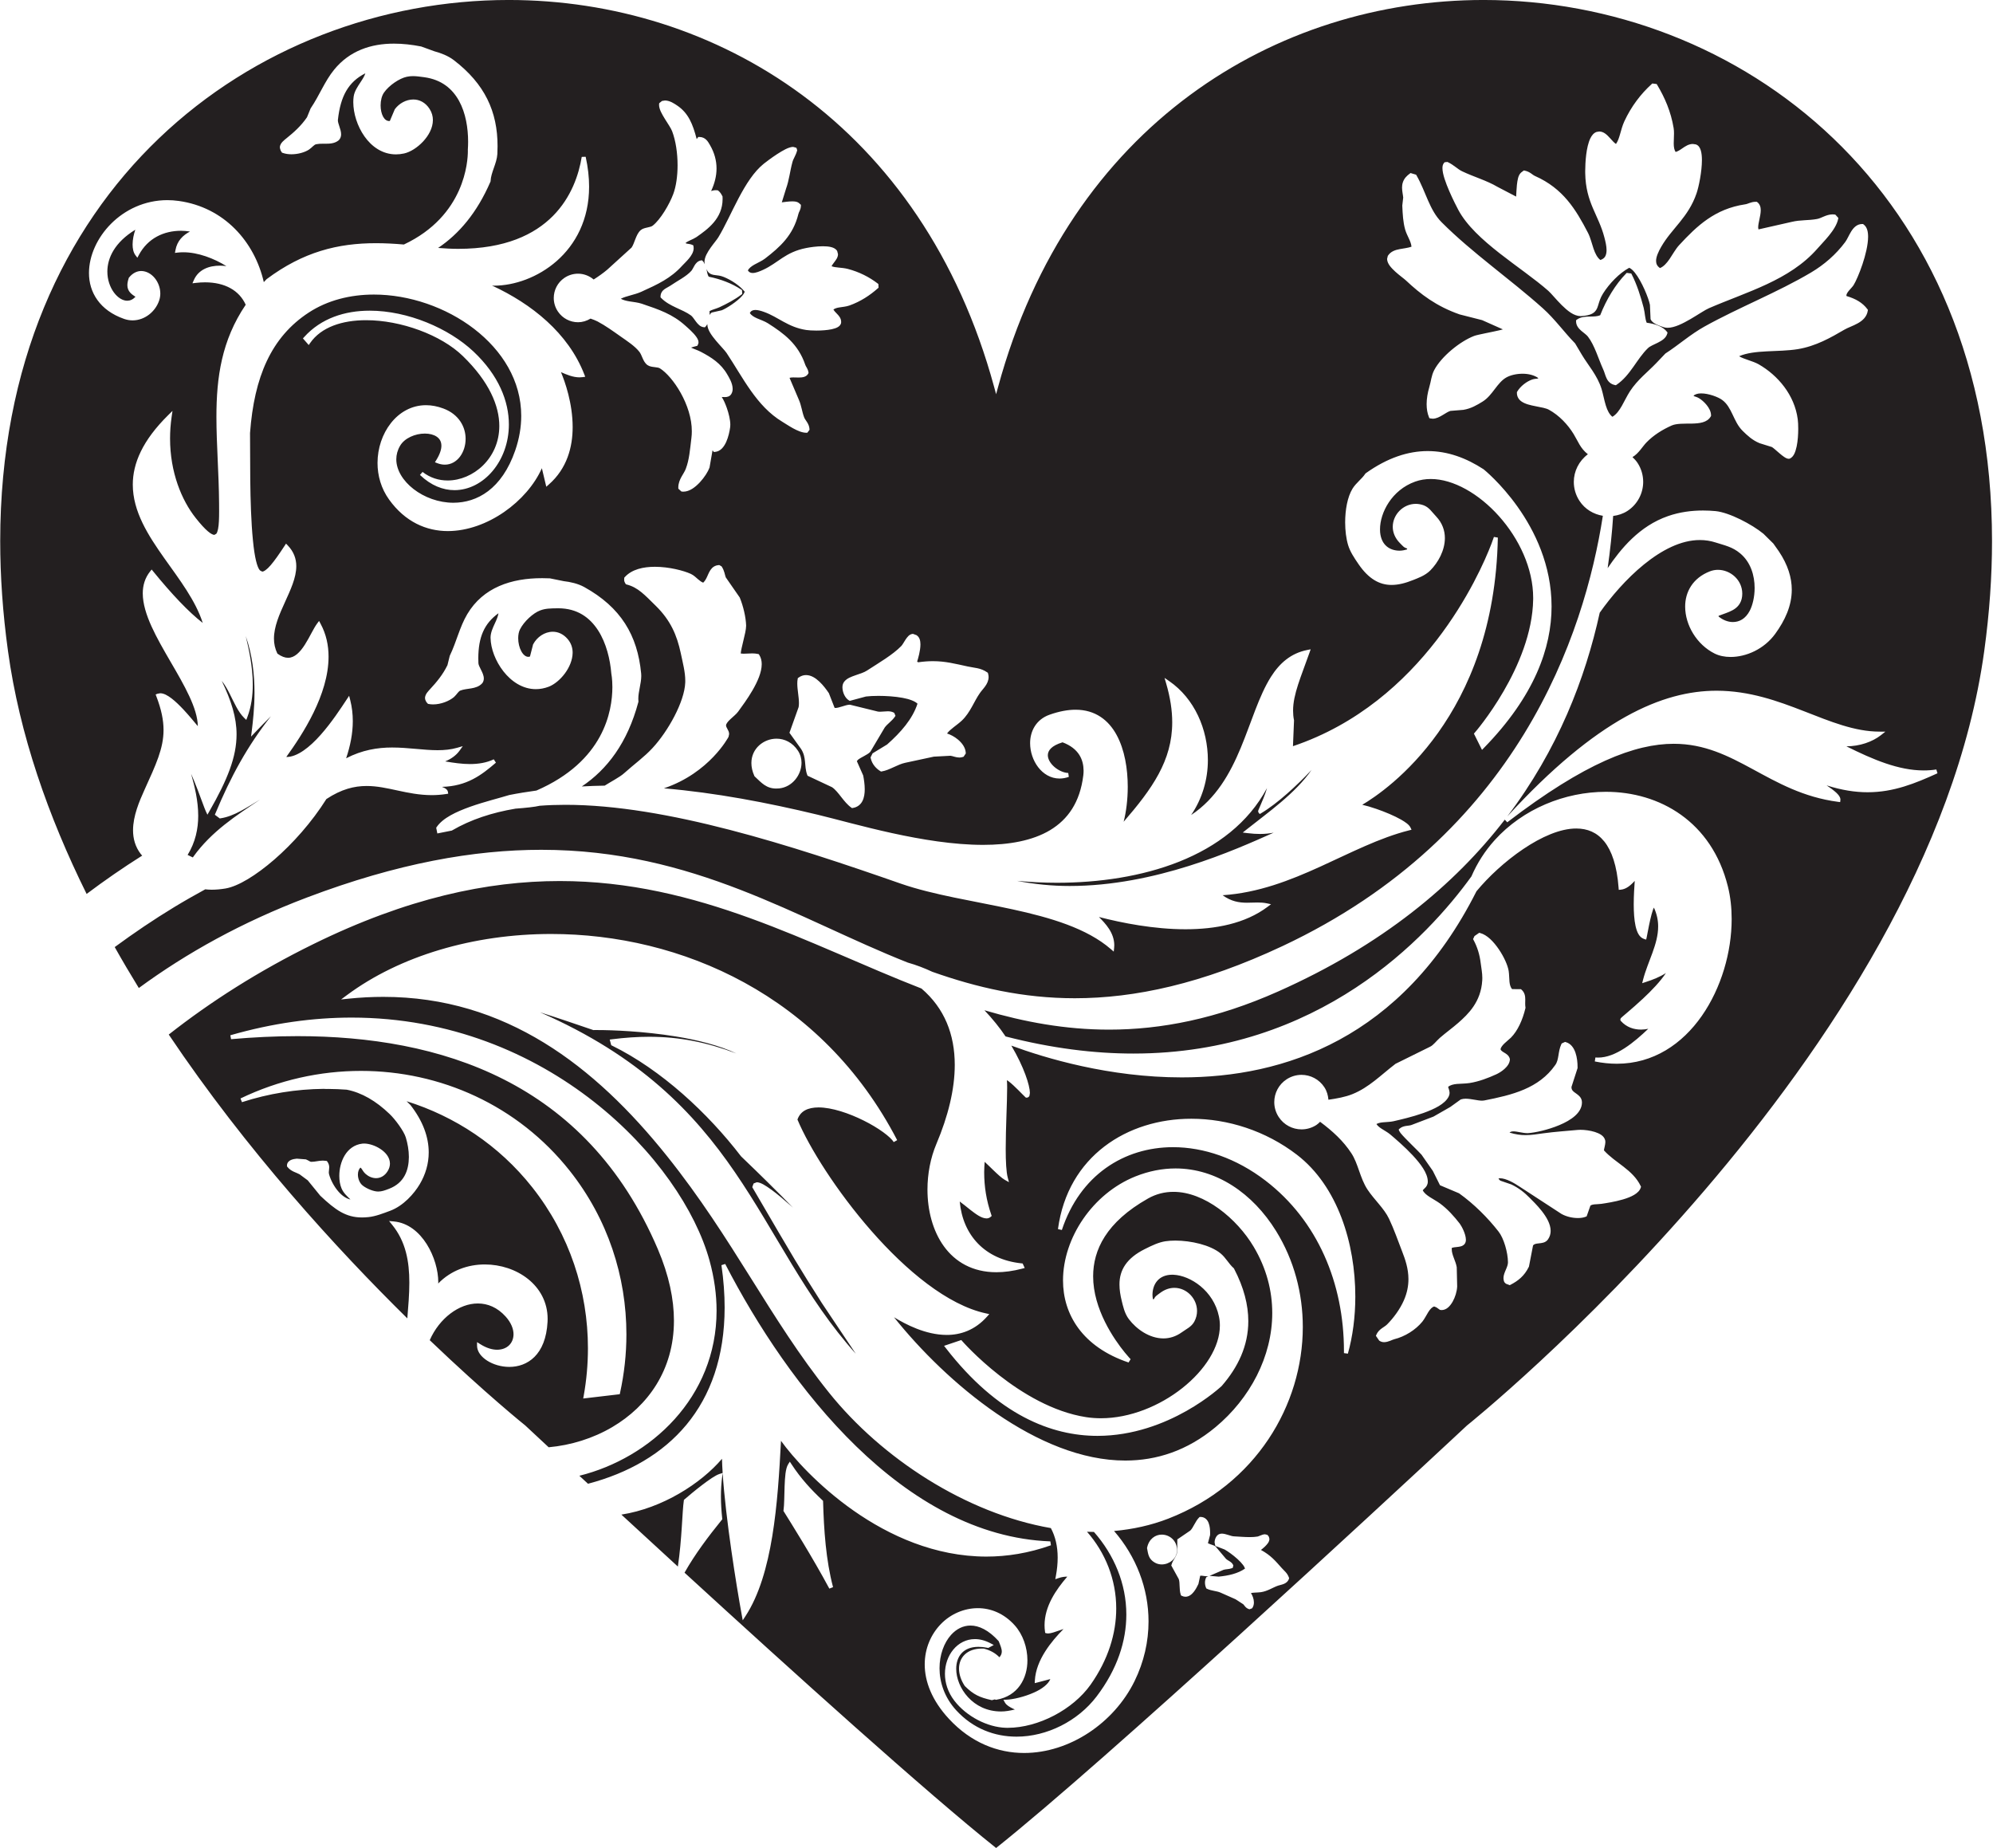 <?xml version="1.0" encoding="UTF-8" standalone="no"?>
<!DOCTYPE svg PUBLIC "-//W3C//DTD SVG 1.1//EN" "http://www.w3.org/Graphics/SVG/1.1/DTD/svg11.dtd">
<svg width="100%" height="100%" viewBox="0 0 702 651" version="1.1" xmlns="http://www.w3.org/2000/svg" xmlns:xlink="http://www.w3.org/1999/xlink" xml:space="preserve" xmlns:serif="http://www.serif.com/" style="fill-rule:evenodd;clip-rule:evenodd;stroke-linejoin:round;stroke-miterlimit:1.414;">
    <g transform="matrix(1,0,0,1,-847.342,-25.181)">
        <g transform="matrix(4.167,0,0,4.167,-95.659,92.702)">
            <path d="M286.137,6.75C286.088,6.687 286.048,6.608 286.009,6.523C286.016,6.551 286.026,6.582 286.032,6.61C286.076,6.846 286.123,7.051 286.21,7.184C287.207,7.382 288.201,7.762 288.954,8.272L289.024,8.319L289.028,8.403L289.041,8.643L288.971,8.697C288.43,9.113 287.735,9.478 287.11,9.77C286.803,9.907 286.476,9.971 286.28,10.094L286.286,10.252C286.286,10.311 286.28,10.367 286.276,10.425C286.314,10.353 286.364,10.287 286.437,10.233L286.464,10.214L286.497,10.206C286.769,10.145 287.042,10.083 287.311,10.022C287.688,9.876 288.616,9.288 289.043,8.792C289.162,8.656 289.226,8.538 289.251,8.451C288.834,7.937 288.124,7.466 287.483,7.207C287.189,7.087 286.962,7.075 286.748,7.048C286.54,7.027 286.303,6.974 286.137,6.75ZM289.924,84.199L289.898,84.156L289.901,84.106L290.004,83.83L290.272,83.726C290.605,83.737 291.002,83.995 291.513,84.36C292.016,84.728 292.593,85.217 293.15,85.712C293.213,85.768 293.274,85.824 293.336,85.879C293.004,85.536 292.651,85.176 292.292,84.815C290.809,83.325 289.251,81.829 288.954,81.547L288.945,81.538L288.936,81.527C286.137,77.882 282.21,74.227 278.038,72.177L277.969,72.144L277.949,72.069L277.841,71.666L278.034,71.641C279.13,71.502 280.172,71.43 281.18,71.43C283.726,71.43 286.062,71.895 288.553,72.842C287.11,72.163 285.258,71.697 283.41,71.399C280.731,70.965 278.082,70.86 276.769,70.861C276.664,70.861 276.569,70.861 276.483,70.862L276.454,70.863L276.426,70.853C274.956,70.353 273.46,69.838 271.953,69.362C280.411,73.06 284.979,77.846 288.423,82.876C291.963,88.047 294.367,93.448 298.639,98.22C298.087,97.388 297.197,96.061 295.766,93.927C293.708,90.68 293.704,90.674 289.924,84.199ZM332.905,52.534L332.795,52.6L332.702,52.511L332.648,52.385L332.668,52.291L332.7,52.21L332.802,51.974C332.886,51.782 332.996,51.529 333.106,51.252C333.215,50.981 333.321,50.685 333.402,50.406C330.244,56.31 322.717,58.411 315.64,58.412C314.499,58.412 313.371,58.353 312.271,58.251C313.758,58.54 315.247,58.684 316.716,58.684C323.935,58.686 330.627,55.667 333.961,54.179C333.647,54.235 333.29,54.287 332.811,54.287C332.505,54.287 332.155,54.267 331.749,54.217L331.35,54.167L331.665,53.917C333.477,52.475 335.783,50.869 337.168,48.875C335.94,50.178 334.293,51.709 332.905,52.534ZM351.704,-16.205C334.211,-16.201 316.706,-5.684 310.666,16.516L310.502,17.116L310.339,16.516C304.298,-5.684 286.793,-16.201 269.303,-16.205C247.787,-16.198 226.325,-0.286 226.32,29.53C226.32,32.493 226.532,35.594 226.978,38.832C227.948,45.88 230.38,52.804 233.624,59.357C235.13,58.225 236.695,57.141 238.322,56.116L238.207,55.99L238.203,55.984C237.728,55.366 237.547,54.67 237.548,53.972C237.549,52.763 238.073,51.536 238.527,50.532C239.48,48.429 240.127,47.062 240.126,45.499C240.126,44.666 239.944,43.766 239.517,42.653L239.458,42.498L239.612,42.436L239.845,42.393C240.16,42.397 240.473,42.579 240.806,42.831C241.138,43.085 241.482,43.422 241.812,43.773C242.287,44.282 242.727,44.821 243.023,45.175C243.009,43.673 241.877,41.715 240.721,39.735C239.56,37.73 238.376,35.704 238.37,33.955C238.369,33.283 238.553,32.647 238.99,32.098L239.121,31.934L239.254,32.097C240.817,34.015 242.264,35.543 243.439,36.449C242.843,34.572 241.481,32.796 240.199,30.991C238.814,29.033 237.529,27.029 237.527,24.762C237.526,22.96 238.351,21.024 240.524,18.88L240.882,18.527L240.811,19.025C240.719,19.656 240.677,20.271 240.677,20.862C240.677,23.72 241.656,26.079 242.842,27.575C243.26,28.104 243.6,28.472 243.868,28.7C244.135,28.931 244.33,29.01 244.425,29.006L244.59,28.908C244.646,28.832 244.698,28.693 244.734,28.51C244.808,28.145 244.824,27.611 244.824,27.018C244.824,26.798 244.822,26.57 244.821,26.339C244.801,23.772 244.596,21.354 244.596,19.038C244.595,15.703 245.03,12.57 247.072,9.555C246.522,8.333 245.303,7.665 243.643,7.66C243.392,7.66 243.131,7.675 242.862,7.707L242.569,7.742L242.687,7.472C243.081,6.57 243.98,6.248 244.905,6.251C245.082,6.251 245.26,6.269 245.439,6.29C244.401,5.643 243.032,5.116 241.794,5.119C241.633,5.119 241.474,5.127 241.318,5.145L241.09,5.172L241.132,4.946C241.28,4.134 241.769,3.684 242.361,3.365C242.107,3.328 241.853,3.302 241.601,3.302C240.153,3.305 238.8,3.926 238.038,5.35L237.914,5.581L237.754,5.373C237.569,5.126 237.512,4.801 237.51,4.462C237.512,4.032 237.61,3.583 237.741,3.213C235.982,4.288 235.379,5.614 235.377,6.748C235.376,7.443 235.602,8.069 235.929,8.515C236.257,8.962 236.681,9.218 237.06,9.215C237.299,9.214 237.532,9.115 237.754,8.884C237.584,8.773 237.431,8.666 237.315,8.538C237.16,8.37 237.067,8.153 237.069,7.9C237.07,7.724 237.108,7.533 237.182,7.308L237.191,7.279L237.211,7.254C237.511,6.879 237.882,6.702 238.247,6.703C239.116,6.718 239.847,7.619 239.853,8.602C239.853,8.793 239.824,8.989 239.761,9.18C239.454,10.116 238.558,10.873 237.511,10.876C237.274,10.876 237.031,10.836 236.789,10.751C234.731,10.032 233.817,8.498 233.823,6.865C233.829,3.96 236.603,0.721 240.447,0.713C240.764,0.713 241.087,0.736 241.416,0.782C245.248,1.318 247.817,4.218 248.602,7.644C248.676,7.564 248.747,7.485 248.824,7.405L248.834,7.395L248.844,7.388C251.933,5.079 254.866,4.35 258.091,4.352C258.855,4.352 259.638,4.394 260.442,4.464C265.624,2.025 265.846,-2.608 265.85,-3.415L265.848,-3.533L265.847,-3.543L265.848,-3.553C265.863,-3.77 265.871,-3.996 265.871,-4.226C265.871,-5.371 265.671,-6.646 265.109,-7.67C264.543,-8.695 263.637,-9.473 262.165,-9.677C261.798,-9.727 261.495,-9.769 261.209,-9.769C261.034,-9.769 260.865,-9.753 260.686,-9.714C260.072,-9.585 259.191,-8.995 258.764,-8.383C258.577,-8.122 258.474,-7.708 258.475,-7.296C258.474,-6.943 258.55,-6.593 258.682,-6.349C258.82,-6.102 258.986,-5.976 259.202,-5.974L259.256,-5.981C259.392,-6.303 259.528,-6.625 259.664,-6.946L259.672,-6.965L259.684,-6.981C260.042,-7.464 260.628,-7.792 261.236,-7.794C261.744,-7.797 262.265,-7.55 262.618,-6.992C262.81,-6.693 262.895,-6.372 262.894,-6.055C262.892,-5.384 262.532,-4.742 262.058,-4.235C261.582,-3.728 260.989,-3.351 260.46,-3.232C260.223,-3.18 259.993,-3.155 259.771,-3.155C258.633,-3.155 257.724,-3.806 257.113,-4.672C256.5,-5.54 256.167,-6.627 256.165,-7.57C256.165,-7.731 256.175,-7.888 256.196,-8.04C256.259,-8.486 256.529,-8.877 256.768,-9.243C256.955,-9.52 257.117,-9.783 257.184,-10.008C255.741,-9.275 255.085,-8.071 254.865,-6.074L254.863,-6.034C254.861,-5.91 254.921,-5.718 254.99,-5.513C255.058,-5.306 255.134,-5.084 255.136,-4.854C255.137,-4.685 255.086,-4.502 254.947,-4.36L254.94,-4.354L254.934,-4.347C254.594,-4.069 254.184,-4.056 253.811,-4.055L253.577,-4.056C253.384,-4.056 253.201,-4.049 253.039,-4.014C252.843,-3.982 252.707,-3.754 252.411,-3.553C252.048,-3.321 251.493,-3.165 250.939,-3.163C250.684,-3.163 250.428,-3.198 250.194,-3.282L250.137,-3.302L250.106,-3.354L250.028,-3.474L249.973,-3.657L249.97,-3.657L249.968,-3.672L249.967,-3.677L249.968,-3.677L249.96,-3.752C249.963,-3.955 250.077,-4.105 250.188,-4.227C250.301,-4.347 250.429,-4.444 250.502,-4.503C251.119,-4.998 251.735,-5.539 252.252,-6.291C252.351,-6.536 252.452,-6.78 252.551,-7.023L252.557,-7.04L252.568,-7.054C253.309,-8.146 253.744,-9.328 254.545,-10.312C255.847,-11.912 257.657,-12.518 259.607,-12.515C260.352,-12.515 261.119,-12.429 261.892,-12.277L261.904,-12.274L261.917,-12.27C262.286,-12.136 262.655,-12.002 263.025,-11.867C263.546,-11.73 264.179,-11.491 264.663,-11.12C267.277,-9.116 268.366,-6.775 268.36,-3.842C268.36,-3.626 268.355,-3.407 268.343,-3.184C268.294,-2.386 267.801,-1.632 267.77,-0.895L267.768,-0.864L267.755,-0.837C266.617,1.793 265.089,3.576 263.336,4.753C263.927,4.8 264.5,4.83 265.036,4.83C269.008,4.828 271.482,3.619 273.039,2.052C274.595,0.483 275.234,-1.46 275.476,-2.943L275.808,-2.953C276.006,-2.056 276.098,-1.214 276.098,-0.426C276.099,2.366 274.941,4.469 273.358,5.86C271.774,7.251 269.773,7.942 268.057,7.943C268.001,7.943 267.949,7.935 267.894,7.934C271.224,9.473 274.336,11.94 275.694,15.444L275.771,15.643L275.56,15.673L275.287,15.692C274.727,15.689 274.207,15.465 273.721,15.252C274.061,16.062 274.707,17.888 274.708,19.892C274.71,21.581 274.236,23.397 272.69,24.752L272.479,24.938L272.414,24.665C272.312,24.233 272.209,23.803 272.106,23.373C270.867,26.164 267.487,28.676 264.165,28.686C262.351,28.688 260.554,27.915 259.194,26.025C258.516,25.085 258.214,23.993 258.214,22.928C258.214,21.681 258.627,20.469 259.344,19.559C260.06,18.65 261.093,18.044 262.312,18.045C262.779,18.045 263.272,18.134 263.78,18.325C265.106,18.817 265.664,19.901 265.66,20.893C265.659,21.453 265.489,21.988 265.186,22.393C264.883,22.797 264.435,23.072 263.905,23.071C263.696,23.071 263.479,23.03 263.256,22.942L263.066,22.868L263.174,22.695C263.49,22.189 263.614,21.78 263.613,21.47C263.61,21.115 263.465,20.88 263.217,20.707C262.968,20.535 262.608,20.443 262.214,20.444C261.411,20.441 260.496,20.824 260.12,21.477C259.9,21.853 259.802,22.235 259.801,22.617C259.799,23.522 260.366,24.443 261.265,25.138C262.162,25.832 263.379,26.292 264.63,26.291C266.625,26.286 268.716,25.152 269.852,21.876C270.201,20.863 270.361,19.884 270.361,18.947C270.361,15.979 268.752,13.422 266.383,11.597C264.015,9.772 260.89,8.693 257.909,8.694C255.926,8.694 254.008,9.169 252.41,10.209C249.215,12.291 247.787,15.671 247.437,20.396C247.466,21.979 247.377,26.416 247.683,29.469C247.822,30.926 248.041,31.759 248.272,32.006L248.461,32.11C248.589,32.121 248.861,31.949 249.186,31.565C249.513,31.187 249.904,30.625 250.364,29.923L250.48,29.745L250.627,29.898C251.143,30.434 251.348,31.038 251.347,31.655C251.344,32.639 250.857,33.657 250.389,34.693C249.916,35.728 249.458,36.776 249.46,37.774C249.46,38.204 249.548,38.626 249.751,39.044C250.097,39.294 250.394,39.396 250.647,39.396C251.196,39.403 251.668,38.923 252.071,38.289C252.476,37.661 252.793,36.924 253.114,36.493L253.273,36.281L253.398,36.514C253.877,37.399 254.076,38.348 254.075,39.308C254.07,42.516 251.897,45.843 250.502,47.778L250.51,47.78C251.424,47.789 252.485,46.953 253.408,45.907C254.334,44.866 255.131,43.64 255.603,42.926L255.814,42.607L255.908,42.977C256.055,43.557 256.124,44.151 256.124,44.752C256.124,45.789 255.912,46.845 255.561,47.89C256.911,47.19 258.214,46.979 259.442,46.979C260.815,46.98 262.101,47.207 263.29,47.207C263.867,47.207 264.42,47.154 264.952,47.001L265.42,46.865L265.136,47.262C264.87,47.631 264.436,47.951 263.931,48.153C264.655,48.277 265.362,48.378 266.02,48.378C266.747,48.378 267.423,48.269 268.04,47.978L268.222,48.26C266.997,49.317 265.765,50.251 263.661,50.306C263.731,50.333 263.804,50.361 263.864,50.393C263.992,50.468 264.119,50.536 264.161,50.714L264.19,50.883L264.021,50.91C263.594,50.977 263.184,51.005 262.79,51.005C260.7,51 259.047,50.227 257.29,50.232C256.25,50.233 255.166,50.494 253.891,51.336C252.646,53.313 251.041,55.103 249.491,56.449C247.928,57.801 246.438,58.707 245.379,58.893C244.962,58.964 244.566,58.999 244.202,58.999C244.008,58.999 243.826,58.986 243.651,58.966C242.777,59.445 241.905,59.938 241.045,60.46C239.293,61.522 237.617,62.661 235.999,63.848C236.656,65.017 237.338,66.169 238.037,67.308C242.078,64.344 246.771,61.733 252.239,59.662C259.921,56.749 266.392,55.625 272.059,55.626C284.969,55.627 293.68,61.455 303.028,65.156C303.767,65.365 304.457,65.632 305.108,65.937C308.864,67.265 312.774,68.172 317.152,68.173C322.215,68.172 327.906,66.96 334.702,63.768C354.624,54.409 360.234,37.403 361.79,27.394C361.01,27.266 360.278,26.845 359.811,26.128C359.489,25.634 359.335,25.079 359.335,24.53C359.335,23.632 359.763,22.761 360.524,22.192L360.511,22.181C359.88,21.685 359.688,21.086 359.323,20.49C358.834,19.688 358.098,18.903 357.229,18.428C356.997,18.298 356.565,18.221 356.126,18.137C355.684,18.05 355.229,17.956 354.899,17.721C354.681,17.565 354.522,17.317 354.525,17.005L354.525,16.978L354.527,16.936L354.549,16.9C354.812,16.447 355.356,16.023 355.843,15.866C356.025,15.81 356.171,15.813 356.263,15.8L356.34,15.757C356.002,15.511 355.512,15.385 355.006,15.386C354.49,15.385 353.971,15.508 353.635,15.699C353.257,15.91 352.966,16.275 352.668,16.666C352.37,17.055 352.064,17.469 351.621,17.743C351.151,18.032 350.651,18.332 349.997,18.439L349.99,18.44L349.983,18.44C349.624,18.47 349.265,18.498 348.906,18.527C348.725,18.58 348.491,18.732 348.244,18.882C347.991,19.032 347.718,19.184 347.407,19.187L347.209,19.163L347.127,19.143L347.093,19.064C346.953,18.73 346.894,18.353 346.894,17.958C346.894,17.49 346.978,16.999 347.117,16.526C347.275,15.998 347.284,15.57 347.531,15.086C348.136,13.927 349.725,12.643 350.91,12.191C351.077,12.129 351.428,12.056 351.841,11.969C352.252,11.885 352.71,11.792 353.043,11.714C353.159,11.688 353.258,11.661 353.333,11.639L353.332,11.634C352.749,11.375 352.167,11.115 351.585,10.856C350.951,10.695 350.316,10.533 349.683,10.372L349.677,10.37L349.668,10.367C347.718,9.683 346.393,8.674 345.136,7.493C345.001,7.365 344.609,7.085 344.257,6.769C343.908,6.444 343.565,6.098 343.551,5.684L343.612,5.427L343.616,5.418L343.621,5.411C343.861,5.044 344.247,4.922 344.62,4.853C344.967,4.789 345.319,4.752 345.614,4.65C345.574,4.176 345.237,3.746 345.078,3.197C344.902,2.566 344.869,1.919 344.837,1.193L344.836,1.179L344.837,1.165C344.863,0.942 344.888,0.719 344.914,0.493C344.898,0.281 344.819,-0.022 344.816,-0.349C344.818,-0.486 344.832,-0.63 344.878,-0.773C344.992,-1.14 345.237,-1.356 345.467,-1.527L345.537,-1.579L345.619,-1.552C345.725,-1.519 345.832,-1.488 345.939,-1.457L346.004,-1.438L346.039,-1.379C346.831,0.001 347.127,1.555 348.169,2.59C350.762,5.186 353.937,7.366 356.717,9.855C357.739,10.77 358.51,11.866 359.428,12.804L359.442,12.819L359.453,12.837C359.638,13.151 359.827,13.466 360.013,13.779C360.558,14.692 361.314,15.506 361.68,16.67C361.809,17.082 361.896,17.608 362.042,18.074C362.171,18.494 362.351,18.841 362.6,19.025C363.266,18.627 363.568,17.669 364.079,16.871C364.731,15.877 365.572,15.252 366.305,14.487C366.557,14.222 366.81,13.958 367.062,13.692L367.076,13.677L367.093,13.666C368.195,12.955 369.19,12.059 370.388,11.393C373.318,9.767 376.547,8.515 379.392,6.827C380.497,6.17 381.489,5.313 382.274,4.258C382.431,4.052 382.58,3.686 382.78,3.363C382.978,3.044 383.264,2.732 383.71,2.731L383.732,2.731L383.782,2.733L383.823,2.762C384.126,2.98 384.21,3.37 384.211,3.809C384.204,5.173 383.352,7.299 382.984,7.896C382.883,8.05 382.727,8.199 382.595,8.358C382.46,8.515 382.372,8.673 382.377,8.771L382.377,8.79L382.388,8.819C383.161,9.049 383.74,9.378 384.152,9.929L384.194,9.985L384.184,10.056C384.105,10.586 383.726,10.91 383.329,11.129C382.93,11.351 382.486,11.496 382.206,11.662C381.049,12.337 379.802,13.054 378.264,13.309C376.612,13.576 374.607,13.337 373.306,13.907C373.742,14.171 374.44,14.299 374.958,14.587C376.594,15.524 377.995,17.187 378.263,19.229C378.291,19.431 378.305,19.715 378.305,20.036C378.305,20.509 378.27,21.059 378.173,21.527C378.069,21.992 377.937,22.396 377.596,22.559L377.581,22.565L377.566,22.568L377.5,22.575C377.351,22.57 377.241,22.5 377.111,22.416C376.983,22.331 376.848,22.22 376.715,22.106C376.458,21.886 376.192,21.646 376.082,21.583C375.736,21.476 375.392,21.368 375.048,21.26L375.042,21.258L375.034,21.255C374.422,21.004 374.001,20.602 373.606,20.215C373.199,19.815 372.979,19.301 372.75,18.823C372.521,18.343 372.286,17.903 371.886,17.609C371.556,17.358 370.722,17.042 370.087,17.048C369.807,17.047 369.601,17.122 369.453,17.236L369.513,17.289C369.599,17.322 369.742,17.352 369.905,17.447C370.112,17.568 370.357,17.775 370.563,18.028C370.765,18.28 370.932,18.578 370.935,18.898L370.935,18.956L370.911,18.996C370.762,19.261 370.509,19.412 370.231,19.491C369.953,19.572 369.641,19.592 369.321,19.6C368.684,19.61 368.01,19.578 367.6,19.765C366.805,20.12 366.071,20.583 365.486,21.183C365.16,21.509 364.815,22.135 364.293,22.432C364.448,22.578 364.598,22.736 364.724,22.926C365.045,23.42 365.199,23.976 365.199,24.524C365.199,25.482 364.729,26.421 363.868,26.983C363.489,27.229 363.075,27.354 362.661,27.408C362.571,28.804 362.415,30.287 362.196,31.817C363.303,30.195 364.858,28.264 367.306,27.416C368.292,27.073 369.302,26.947 370.257,26.947C370.62,26.947 370.974,26.965 371.318,26.997C372.481,27.112 374.396,28.117 375.37,28.917L375.375,28.922L375.38,28.928C375.65,29.195 375.919,29.462 376.191,29.729L376.201,29.739L376.21,29.751C376.36,29.965 376.513,30.178 376.665,30.395C377.434,31.542 377.759,32.626 377.759,33.644C377.758,35.01 377.179,36.242 376.365,37.365C375.407,38.683 373.887,39.325 372.592,39.326C372.095,39.326 371.628,39.232 371.237,39.037C369.724,38.281 368.75,36.633 368.747,35.074C368.742,33.841 369.383,32.651 370.843,32.087C371.063,32.002 371.292,31.961 371.519,31.961C372.558,31.962 373.571,32.797 373.575,33.97L373.562,34.204C373.497,34.8 373.153,35.162 372.749,35.377C372.377,35.581 371.953,35.696 371.576,35.847L371.573,35.905C371.924,36.198 372.36,36.374 372.783,36.374C373.323,36.371 373.844,36.111 374.207,35.42C374.443,34.966 374.62,34.255 374.619,33.494C374.619,32.447 374.293,31.318 373.399,30.571C372.74,30.016 372.09,29.898 371.327,29.651C370.887,29.509 370.445,29.443 369.999,29.443C366.791,29.427 363.401,32.919 361.526,35.585C360.309,41.135 357.989,47.165 353.71,52.807C361.313,44.511 366.868,42.179 371.409,42.179C376.976,42.19 380.939,45.638 385.187,45.637L385.673,45.638L385.291,45.939C384.569,46.503 383.496,46.877 382.376,46.879C384.628,48 386.793,48.92 388.909,48.917C389.267,48.917 389.624,48.892 389.979,48.836L390.075,49.158C388.192,50.012 386.376,50.761 384.169,50.761C383.118,50.761 381.977,50.587 380.706,50.181C381.008,50.385 381.311,50.599 381.533,50.81C381.714,50.989 381.861,51.152 381.872,51.379L381.868,51.423L381.849,51.594L381.679,51.572C378.731,51.188 376.552,49.945 374.467,48.815C372.378,47.682 370.388,46.665 367.785,46.665C364.539,46.663 360.29,48.253 353.708,53.302L353.501,53.077C349.26,58.573 343.145,63.685 334.342,67.601C329.147,69.914 324.444,70.827 320.046,70.826C316.358,70.826 312.887,70.18 309.516,69.188C310.203,69.916 310.81,70.665 311.301,71.401C315.203,72.41 318.803,72.848 322.11,72.848C337.81,72.849 346.964,63.019 350.68,57.875C351.172,56.737 351.831,55.718 352.622,54.837L352.627,54.827L352.629,54.829C352.632,54.824 352.635,54.821 352.638,54.817L352.675,54.851L352.695,54.86L352.642,54.813C355.042,52.159 358.585,50.725 362.037,50.724C366.583,50.718 370.998,53.235 372.362,58.736C372.575,59.595 372.678,60.521 372.678,61.478C372.678,64.265 371.801,67.308 370.152,69.669C368.505,72.029 366.067,73.71 362.974,73.709C362.377,73.709 361.754,73.647 361.11,73.515L361.159,73.18L361.372,73.189C362.882,73.2 364.46,71.873 365.628,70.755C365.432,70.794 365.229,70.823 365.02,70.823C364.423,70.824 363.79,70.631 363.31,70.092L363.295,70.078L363.287,70.061L363.265,69.978L363.295,69.88L363.317,69.851L363.357,69.81L363.478,69.702C363.579,69.615 363.72,69.495 363.892,69.349C364.236,69.055 364.699,68.656 365.181,68.205C365.902,67.534 366.665,66.739 367.118,66.044C366.587,66.387 366.004,66.61 365.408,66.804L365.115,66.9L365.19,66.602C365.589,65.064 366.47,63.612 366.464,62.098C366.464,61.583 366.357,61.058 366.106,60.511C366.082,60.56 366.061,60.598 366.036,60.665C365.954,60.894 365.871,61.208 365.796,61.532C365.647,62.182 365.535,62.86 365.492,63.04L365.45,63.216L365.279,63.165C364.862,63.027 364.673,62.588 364.554,62.067C364.437,61.537 364.401,60.885 364.4,60.242C364.4,59.485 364.451,58.749 364.485,58.256C364.17,58.589 363.797,58.951 363.301,58.998L363.133,59.01L363.121,58.842C362.982,56.958 362.535,55.699 361.909,54.921C361.281,54.146 360.48,53.829 359.551,53.826C356.832,53.812 353.111,56.698 351.105,59.134C344.803,71.635 334.779,74.87 326.188,74.863C320.065,74.863 314.664,73.237 311.789,72.177C312.856,73.98 313.353,75.535 313.359,76.174L313.322,76.413C313.298,76.485 313.204,76.58 313.091,76.576L313.083,76.576L313.022,76.574L312.976,76.534C312.758,76.339 312.049,75.562 311.564,75.197C311.509,75.153 311.462,75.128 311.415,75.1C311.429,75.271 311.436,75.471 311.436,75.726C311.436,76.975 311.314,79.142 311.314,80.913C311.314,81.956 311.359,82.868 311.486,83.334L311.589,83.719L311.241,83.526C310.972,83.374 310.62,83.042 310.253,82.69C310.002,82.446 309.749,82.197 309.534,82.001C309.515,82.292 309.494,82.585 309.494,82.868C309.494,84.105 309.681,85.267 310.093,86.468L310.129,86.573L310.047,86.647C309.946,86.742 309.813,86.784 309.685,86.783C309.247,86.77 308.784,86.412 308.31,86.047C307.988,85.791 307.671,85.528 307.427,85.356C307.691,88.226 309.576,90.263 312.648,90.581L312.745,90.591L312.786,90.679L312.92,90.974L312.726,91.025C311.932,91.234 311.2,91.331 310.526,91.331C308.516,91.334 307.04,90.455 306.09,89.141C305.14,87.828 304.7,86.09 304.7,84.344C304.7,83.005 304.959,81.66 305.453,80.491C306.453,78.128 307.007,75.856 307.007,73.806C307.005,71.235 306.144,69.019 304.192,67.351C294.623,63.625 285.384,58.265 273.617,58.266C267.499,58.266 260.69,59.712 252.782,63.6C248.146,65.879 244.102,68.464 240.566,71.242C247.128,81.017 254.775,89.367 260.733,95.233C260.815,94.211 260.903,93.195 260.903,92.216C260.903,90.414 260.607,88.741 259.444,87.314L259.19,87.003L259.59,87.039C260.799,87.148 261.74,87.953 262.374,88.957C263.009,89.964 263.349,91.179 263.35,92.18C263.35,92.217 263.342,92.25 263.341,92.287C264.409,91.18 265.855,90.673 267.282,90.674C268.616,90.674 269.936,91.107 270.931,91.9C271.925,92.691 272.594,93.853 272.593,95.278L272.586,95.525C272.512,96.924 272.088,97.882 271.482,98.487C270.876,99.093 270.098,99.334 269.355,99.334C268.663,99.333 267.996,99.129 267.491,98.811C266.991,98.492 266.632,98.052 266.627,97.547L266.627,97.239L266.887,97.404C267.42,97.743 267.913,97.883 268.327,97.883C269.171,97.876 269.704,97.33 269.71,96.575C269.71,96.132 269.517,95.605 269.043,95.077C268.342,94.302 267.528,93.973 266.698,93.972C265.106,93.966 263.438,95.226 262.627,97.075C265.007,99.351 267.023,101.152 268.445,102.383C269.885,103.631 270.715,104.296 270.718,104.297L270.723,104.302L270.727,104.307C270.729,104.308 271.442,104.974 272.68,106.126C274.55,105.958 276.426,105.383 278.065,104.415C281.061,102.645 283.268,99.604 283.27,95.427C283.27,93.621 282.856,91.6 281.906,89.374C275.822,75.129 263.433,71.382 251.455,71.376C249.561,71.376 247.678,71.471 245.834,71.633L245.772,71.302C249.37,70.267 252.799,69.808 256.028,69.808C272.641,69.815 283.955,81.934 286.276,90.337C286.685,91.821 286.874,93.241 286.874,94.588C286.871,101.918 281.294,107.038 275.276,108.535C275.513,108.755 275.753,108.977 276.005,109.211C282.817,107.417 287.546,102.647 287.555,94.322C287.555,93.192 287.468,91.997 287.285,90.735L287.603,90.632C292.937,100.962 302.657,113.612 315.087,114.082L315.137,114.41C313.254,115.079 311.424,115.367 309.674,115.367C300.972,115.355 294.276,108.307 292.319,105.582C292.046,110.843 291.631,116.859 289.316,120.4L289.085,120.752L289.009,120.338C288.551,117.848 287.637,112.147 287.387,108.305L287.353,108.561C287.274,109.159 287.242,109.725 287.242,110.274C287.242,110.909 287.285,111.523 287.349,112.14L287.357,112.21L287.313,112.264C286.193,113.645 285.049,115.158 284.165,116.727C293.258,125.058 304.642,135.33 310.502,139.998C319.858,132.545 343.288,110.815 349.006,105.494C349.824,104.732 350.279,104.308 350.28,104.307L350.285,104.302L350.289,104.297C350.292,104.296 350.897,103.812 351.973,102.891C353.05,101.971 354.592,100.617 356.46,98.885C360.193,95.422 365.22,90.447 370.394,84.401C380.744,72.31 391.674,55.934 394.027,38.832C394.473,35.594 394.686,32.493 394.686,29.528C394.68,-0.286 373.219,-16.198 351.704,-16.205ZM252.522,12.784L252.399,12.961L252.257,12.798L251.908,12.4L252.009,12.289C253.438,10.699 255.452,10.055 257.556,10.056C260.776,10.059 264.231,11.543 266.322,13.506C268.465,15.521 269.318,17.727 269.317,19.677C269.316,22.767 267.181,25.22 264.721,25.227C263.748,25.227 262.737,24.832 261.819,23.957C261.817,23.955 261.814,23.954 261.812,23.952C261.807,23.947 261.803,23.945 261.799,23.941L262.021,23.686C262.652,24.182 263.389,24.409 264.14,24.409C265.206,24.409 266.302,23.946 267.127,23.138C267.952,22.329 268.507,21.182 268.508,19.803C268.508,18.12 267.674,16.075 265.427,13.893C263.591,12.106 260.185,10.858 257.249,10.861C255.228,10.86 253.451,11.446 252.522,12.784ZM302.845,37.862C302.992,37.65 303.146,37.42 303.43,37.377L303.438,37.376L303.483,37.376L303.744,37.472L303.749,37.465C303.756,37.469 303.76,37.476 303.767,37.48L303.779,37.484L303.776,37.488C304.042,37.651 304.104,37.96 304.106,38.265C304.103,38.804 303.915,39.432 303.828,39.718L303.91,39.776C304.368,39.711 304.778,39.681 305.157,39.681C306.218,39.681 307.04,39.901 308.093,40.128C308.677,40.259 309.183,40.234 309.755,40.63L309.803,40.663L309.82,40.718C309.853,40.825 309.868,40.929 309.868,41.03C309.857,41.64 309.358,42.036 309.125,42.387C308.641,43.071 308.323,44.021 307.608,44.701C307.155,45.123 306.633,45.413 306.355,45.794C306.643,45.887 306.976,46.055 307.276,46.306C307.616,46.593 307.909,46.972 307.937,47.425L307.94,47.481L307.909,47.528L307.756,47.757L307.702,47.776C307.596,47.812 307.492,47.827 307.395,47.827C307.083,47.822 306.842,47.698 306.645,47.677C306.176,47.701 305.708,47.728 305.239,47.752C304.435,47.924 303.631,48.098 302.826,48.27C302.175,48.404 301.493,48.897 300.833,49.002L300.773,49.011L300.722,48.98C300.396,48.786 300.014,48.411 299.9,47.871L299.889,47.813L299.916,47.76L300.062,47.47L300.104,47.446C300.499,47.205 300.896,46.965 301.288,46.724C302.449,45.698 303.436,44.571 303.857,43.276C303.657,43.072 303.186,42.887 302.603,42.782C301.962,42.663 301.207,42.615 300.563,42.615C300.139,42.615 299.763,42.635 299.503,42.668C299.067,42.786 298.633,42.902 298.196,43.019L298.13,43.037L298.07,43.002C297.729,42.796 297.521,42.327 297.512,41.898C297.512,41.717 297.557,41.534 297.684,41.391L297.682,41.389C297.684,41.388 297.686,41.387 297.688,41.385C297.689,41.383 297.689,41.381 297.69,41.38L297.692,41.381C297.911,41.125 298.256,41 298.61,40.875C298.97,40.752 299.342,40.637 299.577,40.482C300.584,39.826 301.764,39.147 302.491,38.397C302.575,38.313 302.705,38.079 302.845,37.862ZM299.259,49.325L299.266,49.342L299.271,49.361C299.331,49.679 299.397,50.095 299.397,50.509C299.397,50.858 299.352,51.207 299.203,51.502C299.056,51.797 298.781,52.03 298.389,52.089L298.322,52.1L298.266,52.062C297.612,51.603 297.191,50.712 296.634,50.335C295.964,50.019 295.294,49.706 294.626,49.393L294.563,49.363L294.538,49.299C294.39,48.902 294.385,48.524 294.348,48.166C294.312,47.807 294.251,47.469 294.019,47.106C293.707,46.673 293.396,46.238 293.085,45.805L293.033,45.733L293.064,45.65C293.313,44.953 293.56,44.256 293.81,43.56C293.828,43.455 293.836,43.342 293.836,43.221C293.837,42.714 293.697,42.104 293.696,41.569C293.696,41.435 293.705,41.305 293.73,41.18L293.742,41.116L293.795,41.077C294,40.926 294.221,40.856 294.437,40.857C294.865,40.859 295.243,41.109 295.565,41.411C295.889,41.715 296.161,42.084 296.356,42.372L296.367,42.387L296.373,42.405C296.532,42.811 296.691,43.218 296.849,43.624L296.918,43.637C297.052,43.639 297.277,43.576 297.497,43.507C297.721,43.439 297.935,43.365 298.128,43.361L298.148,43.361L298.168,43.366C298.952,43.559 299.736,43.752 300.52,43.944L300.684,43.955C300.877,43.956 301.107,43.919 301.339,43.918C301.505,43.918 301.678,43.937 301.838,44.022L301.891,44.05L301.914,44.106L301.997,44.302L301.946,44.377C301.695,44.744 301.295,44.996 301.085,45.293C300.685,45.969 300.283,46.645 299.883,47.32L299.876,47.334L299.866,47.346C299.74,47.486 299.552,47.584 299.355,47.695C299.158,47.802 298.954,47.912 298.83,48.012L298.73,48.132C298.906,48.529 299.082,48.926 299.259,49.325ZM294.054,48.271C294.05,49.298 293.273,50.32 292.17,50.436L291.921,50.448C291.512,50.45 291.19,50.33 290.913,50.143C290.634,49.955 290.395,49.707 290.104,49.433L290.08,49.41L290.066,49.379C289.894,48.997 289.816,48.63 289.816,48.292C289.817,47.049 290.861,46.235 291.939,46.233C292.604,46.231 293.293,46.548 293.752,47.248C293.96,47.564 294.054,47.919 294.054,48.271ZM290.879,-2.377L290.984,-2.243L290.88,-2.377C291.046,-2.506 291.495,-2.853 291.98,-3.169C292.471,-3.483 292.962,-3.778 293.343,-3.788L293.579,-3.725L293.631,-3.691L293.649,-3.632L293.688,-3.503L293.675,-3.457C293.568,-3.06 293.359,-2.789 293.288,-2.51C293.072,-1.726 293.015,-0.995 292.74,-0.24L292.741,-0.24C292.624,0.141 292.505,0.519 292.388,0.899C292.626,0.869 292.972,0.817 293.274,0.817C293.483,0.821 293.672,0.83 293.83,0.952L293.832,0.954L293.834,0.957L294.002,1.108L294.002,1.185C293.992,1.542 293.823,1.707 293.79,1.88C293.348,3.687 292.23,4.68 290.965,5.655C290.71,5.85 290.376,5.991 290.084,6.155C289.819,6.301 289.617,6.465 289.518,6.651C289.623,6.817 289.744,6.865 289.925,6.871C290.181,6.873 290.527,6.734 290.825,6.595C291.454,6.303 291.908,5.941 292.434,5.597C292.959,5.253 293.557,4.935 294.442,4.761C294.784,4.693 295.343,4.611 295.862,4.611C296.115,4.611 296.356,4.629 296.566,4.684C296.772,4.739 296.961,4.829 297.069,5.015L297.138,5.286C297.132,5.564 296.962,5.771 296.821,5.96C296.716,6.09 296.641,6.204 296.593,6.298C296.929,6.435 297.437,6.395 297.961,6.525C298.933,6.779 299.779,7.213 300.489,7.756L300.55,7.804L300.555,7.882L300.566,8.115L300.504,8.168C299.832,8.76 299.06,9.277 298.101,9.619C297.829,9.717 297.512,9.737 297.236,9.784C297.011,9.818 296.85,9.882 296.749,9.962C296.807,10.063 296.907,10.177 297.041,10.309C297.205,10.477 297.401,10.686 297.404,10.998L297.401,11.067C297.382,11.245 297.256,11.368 297.118,11.447C296.976,11.528 296.802,11.582 296.606,11.625C296.215,11.708 295.738,11.737 295.312,11.738C294.961,11.737 294.649,11.718 294.449,11.688C292.899,11.451 292.085,10.584 290.877,10.159C290.629,10.069 290.363,9.995 290.151,9.996C289.925,10.005 289.786,10.061 289.684,10.26C289.8,10.435 290.014,10.58 290.29,10.701C290.595,10.837 290.941,10.948 291.213,11.121C292.557,11.976 293.769,12.864 294.369,14.625C294.414,14.788 294.588,14.935 294.641,15.27L294.648,15.323L294.623,15.372C294.544,15.524 294.402,15.615 294.259,15.656C294.115,15.699 293.963,15.707 293.811,15.707C293.654,15.707 293.495,15.698 293.353,15.698C293.225,15.697 293.124,15.711 293.041,15.733C293.304,16.351 293.568,16.971 293.83,17.587C294.047,18.084 294.088,18.569 294.265,19.043C294.349,19.313 294.699,19.575 294.728,20.067L294.73,20.127L294.694,20.176L294.542,20.375L294.458,20.375C294.096,20.372 293.711,20.199 293.346,20.002C292.985,19.804 292.647,19.576 292.433,19.447C290.239,18.129 289.101,15.705 287.723,13.638C287.587,13.43 287.181,13.02 286.815,12.585C286.451,12.143 286.104,11.681 286.093,11.223L286.097,11.182C286.053,11.263 286.004,11.338 285.943,11.403L285.889,11.46L285.81,11.456C285.492,11.43 285.295,11.194 285.131,10.98C284.97,10.762 284.822,10.535 284.709,10.459C283.969,9.918 282.906,9.718 282.184,8.978L282.136,8.927L282.137,8.858C282.137,8.568 282.297,8.362 282.468,8.243C282.639,8.12 282.823,8.045 282.95,7.955C283.55,7.54 284.305,7.177 284.738,6.693C284.82,6.605 284.902,6.419 285.011,6.236C285.119,6.057 285.279,5.856 285.554,5.81L285.636,5.796L285.697,5.853C285.784,5.936 285.83,6.036 285.877,6.134C285.876,6.131 285.875,6.129 285.874,6.125L285.851,5.93C285.856,5.521 286.105,5.115 286.366,4.739C286.628,4.369 286.92,4.03 287.023,3.854C288.135,2.02 289.184,-1.031 290.879,-2.377ZM275.166,11.034C274.509,11.034 273.862,10.717 273.465,10.132C273.226,9.781 273.111,9.379 273.111,8.984C273.111,8.327 273.427,7.68 274.012,7.283C274.365,7.044 274.766,6.93 275.163,6.93C275.641,6.93 276.109,7.104 276.484,7.421C276.891,7.16 277.288,6.883 277.64,6.584C278.323,5.963 279.005,5.341 279.688,4.722C279.805,4.556 279.901,4.289 280.005,4.016C280.115,3.739 280.232,3.452 280.455,3.253C280.626,3.107 280.837,3.07 281.028,3.025C281.219,2.985 281.393,2.939 281.469,2.874C282.127,2.368 282.895,1.057 283.214,0.192C283.452,-0.445 283.577,-1.328 283.577,-2.241C283.577,-3.254 283.423,-4.306 283.118,-5.109C283.03,-5.349 282.758,-5.747 282.508,-6.147C282.259,-6.555 282.019,-6.957 282.012,-7.331L282.017,-7.413L282.025,-7.481L282.08,-7.525L282.258,-7.668L282.29,-7.676L282.518,-7.71C282.938,-7.704 283.314,-7.434 283.521,-7.299C284.494,-6.655 284.865,-5.711 285.193,-4.448L285.324,-4.625L285.407,-4.626L285.417,-4.626C285.669,-4.628 285.871,-4.522 286.008,-4.384C286.147,-4.246 286.235,-4.082 286.317,-3.941C286.694,-3.292 286.871,-2.625 286.87,-1.958C286.87,-1.32 286.704,-0.683 286.414,-0.059C286.534,-0.096 286.664,-0.128 286.808,-0.128L286.942,-0.12L286.99,-0.112L287.027,-0.08C287.194,0.06 287.257,0.177 287.357,0.362L287.376,0.395L287.378,0.434L287.383,0.618C287.38,2.269 286.132,3.165 285.17,3.837C284.828,4.06 284.433,4.157 284.243,4.347L284.368,4.392C284.492,4.42 284.663,4.418 284.831,4.498L284.905,4.534L284.922,4.615L284.938,4.77C284.934,5.104 284.745,5.393 284.541,5.643C284.336,5.892 284.102,6.106 283.977,6.244C283.002,7.324 281.905,7.826 280.5,8.464C279.925,8.721 279.251,8.804 278.778,9.049C278.961,9.148 279.205,9.221 279.492,9.267C279.849,9.325 280.232,9.361 280.55,9.468C282.011,9.961 283.157,10.349 284.237,11.326C284.39,11.467 284.912,11.899 285.183,12.301C285.272,12.437 285.344,12.572 285.347,12.73L285.334,12.832L285.331,12.845L285.325,12.857L285.252,13.021L285.177,13.044C285.02,13.087 284.84,13.129 284.716,13.175C284.952,13.295 285.241,13.377 285.547,13.535C286.437,14.002 287.246,14.515 287.781,15.451C287.901,15.666 288.228,16.161 288.233,16.662C288.233,16.804 288.205,16.949 288.129,17.082C287.999,17.319 287.749,17.365 287.58,17.359L287.353,17.353L287.314,17.36C287.461,17.577 287.607,17.905 287.743,18.288C287.905,18.758 288.034,19.285 288.035,19.7L288.023,19.897C287.978,20.24 287.878,20.725 287.689,21.148C287.5,21.564 287.208,21.956 286.734,21.994L286.646,22.001L286.59,21.932L286.532,21.86C286.448,22.34 286.364,22.82 286.281,23.3L286.279,23.315L286.273,23.329C286.152,23.659 285.851,24.143 285.46,24.565C285.066,24.982 284.591,25.348 284.073,25.354L283.955,25.347L283.901,25.34L283.861,25.304L283.643,25.104L283.64,25.034L283.639,24.984C283.648,24.299 284.131,23.833 284.276,23.409C284.566,22.644 284.624,21.824 284.748,20.803C284.771,20.623 284.781,20.441 284.781,20.257C284.793,18.033 283.176,15.611 282.082,14.93C282,14.874 281.822,14.846 281.627,14.826C281.432,14.8 281.219,14.783 281.035,14.656C280.823,14.504 280.715,14.284 280.625,14.08C280.534,13.872 280.457,13.673 280.351,13.538C279.977,13.052 279.31,12.622 278.771,12.243C278.13,11.792 277.492,11.327 276.807,10.964C276.644,10.878 276.435,10.804 276.221,10.726C275.891,10.925 275.528,11.034 275.166,11.034ZM342.645,52.168C343.369,52.418 344.16,52.747 344.732,53.073C345.116,53.296 345.403,53.494 345.53,53.744L345.617,53.93L345.418,53.98C340.371,55.251 335.689,59.061 329.65,59.466C330.37,59.991 331.037,60.097 331.699,60.099C332.004,60.099 332.307,60.081 332.608,60.08C332.865,60.081 333.122,60.094 333.377,60.148L333.741,60.225L333.444,60.449C331.547,61.873 329.031,62.341 326.512,62.342C323.84,62.341 321.168,61.814 319.193,61.305C319.741,61.854 320.484,62.631 320.491,63.684L320.479,63.911L320.445,64.232L320.2,64.02C316.153,60.509 307.962,60.402 302.443,58.485C293.179,55.249 282.617,51.822 274.096,51.823C273.355,51.823 272.629,51.849 271.92,51.903C271.538,51.999 270.714,52.086 269.877,52.147C267.899,52.479 266.093,53.069 264.517,53.987L264.492,54.001L264.464,54.006L263.27,54.244L263.237,54.078L263.174,53.761L263.213,53.703C263.732,52.937 264.857,52.412 266.056,51.983C267.255,51.559 268.536,51.248 269.343,50.998L269.351,50.995L269.359,50.994C270.123,50.842 270.885,50.723 271.647,50.617C277.351,48.138 278.059,43.913 278.066,41.88C278.066,41.527 278.043,41.241 278.022,41.045C278,40.848 277.979,40.747 277.979,40.747L277.977,40.736L277.976,40.726C277.882,39.552 277.556,38.157 276.856,37.074C276.152,35.991 275.104,35.215 273.493,35.211L273.432,35.212C272.831,35.22 272.413,35.222 271.963,35.393C271.375,35.611 270.591,36.325 270.257,36.993C270.156,37.191 270.104,37.459 270.105,37.742C270.104,38.129 270.202,38.543 270.367,38.844C270.534,39.15 270.748,39.319 270.972,39.316L271.1,39.291C271.187,38.953 271.273,38.618 271.359,38.282L271.364,38.263L271.375,38.245C271.694,37.645 272.332,37.197 273.027,37.194C273.46,37.192 273.911,37.379 274.276,37.801C274.579,38.147 274.708,38.558 274.707,38.968C274.692,40.208 273.623,41.47 272.694,41.838C272.319,41.981 271.951,42.047 271.596,42.047C270.48,42.046 269.528,41.398 268.858,40.545C268.187,39.689 267.783,38.622 267.768,37.711L267.767,37.694C267.77,37.268 267.959,36.865 268.132,36.489C268.284,36.168 268.402,35.875 268.437,35.631C267.225,36.501 266.739,37.665 266.733,39.43C266.733,39.566 266.736,39.707 266.742,39.851C266.743,39.974 266.843,40.184 266.959,40.406C267.07,40.632 267.196,40.875 267.199,41.144C267.2,41.275 267.163,41.414 267.077,41.534L267.071,41.541L267.064,41.548C266.81,41.83 266.468,41.923 266.144,41.979C265.817,42.035 265.494,42.059 265.239,42.157C265.049,42.216 264.948,42.462 264.686,42.706C264.287,43.05 263.587,43.333 262.918,43.336C262.788,43.336 262.658,43.325 262.533,43.3L262.474,43.288L262.436,43.241L262.341,43.136L262.257,42.96L262.255,42.961L262.253,42.951L262.248,42.942L262.252,42.942L262.226,42.8C262.241,42.442 262.541,42.185 262.657,42.046C263.195,41.464 263.726,40.84 264.125,40.019C264.188,39.763 264.25,39.507 264.314,39.25L264.317,39.233L264.325,39.217C264.897,38.029 265.153,36.797 265.8,35.707C267.147,33.438 269.538,32.663 272.133,32.666C272.346,32.666 272.562,32.671 272.778,32.681L272.791,32.681L272.803,32.685C273.19,32.763 273.575,32.841 273.96,32.919C274.496,32.979 275.156,33.122 275.689,33.417C278.783,35.131 280.191,37.49 280.499,40.725L280.508,40.93C280.504,41.587 280.255,42.253 280.258,42.87L280.268,43.072L280.271,43.103L280.263,43.132C279.339,46.595 277.619,48.837 275.482,50.271C276.127,50.239 276.772,50.207 277.417,50.202C277.906,49.889 278.706,49.473 279.04,49.168C279.95,48.352 280.755,47.79 281.467,47.015C282.767,45.613 284.168,43.109 284.225,41.484L284.227,41.336C284.229,40.601 284.016,39.815 283.847,39.005C283.526,37.505 282.997,36.24 281.729,34.998C280.788,34.076 280.244,33.453 279.273,33.2L279.208,33.183L279.172,33.125C279.096,33.006 279.059,32.903 279.062,32.808L279.068,32.685L279.071,32.625L279.111,32.58C279.714,31.911 280.687,31.706 281.658,31.704C282.86,31.706 284.077,32.023 284.695,32.303C284.939,32.416 285.128,32.603 285.31,32.761C285.462,32.896 285.605,32.995 285.743,33.046C285.88,32.918 285.986,32.74 286.08,32.527C286.19,32.284 286.289,32.017 286.492,31.811C286.627,31.674 286.817,31.576 287.052,31.561L287.104,31.558L287.149,31.583L287.3,31.673L287.322,31.708C287.547,32.066 287.562,32.363 287.65,32.596C288.042,33.16 288.43,33.722 288.821,34.286L288.831,34.3L288.838,34.317C289.129,35.028 289.347,35.948 289.371,36.663L289.371,36.694C289.369,37.005 289.252,37.483 289.136,37.959C289.029,38.397 288.928,38.828 288.916,39.033C288.994,39.041 289.07,39.052 289.153,39.052C289.385,39.052 289.633,39.026 289.888,39.025C290.048,39.026 290.21,39.037 290.374,39.074L290.441,39.089L290.479,39.148C290.628,39.381 290.69,39.653 290.69,39.934C290.687,40.629 290.334,41.411 289.914,42.139C289.494,42.864 288.999,43.53 288.694,43.95C288.537,44.164 288.273,44.367 288.049,44.579C287.821,44.784 287.665,45.002 287.676,45.103L287.676,45.112C287.675,45.194 287.718,45.284 287.784,45.4C287.846,45.515 287.933,45.654 287.935,45.843L287.887,46.073L287.884,46.08L287.881,46.087C287.871,46.104 286.283,49.125 282.423,50.429C286.796,50.803 291.15,51.633 295.441,52.665C298.508,53.403 304.414,55.21 309.404,55.209C311.573,55.209 313.564,54.866 315.065,53.966C316.564,53.062 317.594,51.618 317.873,49.335C317.889,49.206 317.897,49.073 317.897,48.938C317.889,48.025 317.516,47.067 316.119,46.54C315.158,46.831 314.876,47.249 314.875,47.632C314.872,47.961 315.095,48.336 315.435,48.627C315.772,48.918 316.218,49.118 316.6,49.133L316.649,49.462C316.379,49.557 316.117,49.602 315.865,49.602C315.117,49.602 314.488,49.206 314.057,48.644C313.625,48.079 313.378,47.344 313.377,46.619C313.372,45.615 313.874,44.606 315.035,44.202C315.846,43.917 316.57,43.786 317.217,43.786C318.883,43.782 320.014,44.67 320.689,45.92C321.37,47.17 321.629,48.781 321.63,50.306C321.629,51.385 321.498,52.418 321.284,53.254C323.689,50.474 325.39,48.09 325.389,44.851C325.389,43.85 325.228,42.763 324.873,41.551L324.739,41.094L325.131,41.364C327.275,42.842 328.402,45.444 328.403,48.046C328.403,49.688 327.923,51.317 326.987,52.686C331.225,49.878 331.685,44.248 333.739,40.998C334.462,39.86 335.412,39.011 336.801,38.737L337.092,38.679L336.994,38.958C336.28,40.989 335.601,42.478 335.605,43.869C335.605,44.135 335.628,44.398 335.681,44.663L335.685,44.683L335.595,46.867C346.594,43.165 351.355,32.413 352.369,29.769C352.513,29.389 352.582,29.181 352.582,29.181L352.913,29.236C352.629,44.349 343.557,50.579 341.452,51.82C341.784,51.893 342.192,52.012 342.645,52.168ZM346.987,21.923C348.674,21.923 350.249,22.51 351.709,23.462L351.715,23.466L351.722,23.472C351.732,23.485 357.448,28.05 357.455,35.048C357.457,38.546 356.013,42.633 351.741,47.01L351.575,47.181L350.891,45.806L350.964,45.721C350.966,45.72 351.265,45.377 351.721,44.766C352.177,44.154 352.787,43.279 353.398,42.225C354.624,40.118 355.855,37.298 355.899,34.465L355.9,34.339C355.902,31.841 354.701,29.318 353.009,27.425C351.319,25.531 349.14,24.28 347.242,24.284C346.784,24.284 346.343,24.355 345.925,24.505C343.942,25.214 342.951,27.137 342.953,28.543L342.963,28.794C343.07,29.892 343.788,30.332 344.592,30.343C344.807,30.343 345.023,30.3 345.235,30.234L345.252,30.2L345.234,30.158C345.127,30.117 345.023,30.075 344.945,30.009C344.845,29.923 344.76,29.826 344.634,29.7C344.216,29.278 344.029,28.788 344.031,28.322C344.034,27.29 344.908,26.389 345.973,26.385C346.195,26.385 346.423,26.425 346.651,26.51C347.118,26.691 347.335,27.07 347.697,27.448C348.221,28.001 348.438,28.647 348.437,29.28C348.433,30.328 347.869,31.34 347.203,32.014C346.754,32.461 346.136,32.667 345.77,32.817C345.119,33.08 344.515,33.237 343.936,33.238C342.901,33.242 341.982,32.714 341.142,31.488C340.753,30.923 340.426,30.425 340.258,29.875C340.092,29.327 340.008,28.644 340.007,27.946C340.01,26.895 340.195,25.812 340.629,25.1C340.942,24.598 341.407,24.295 341.708,23.84L341.725,23.814L341.75,23.796C343.586,22.487 345.336,21.922 346.987,21.923ZM367.238,11.984C367.133,12.378 366.781,12.585 366.448,12.756C366.11,12.923 365.759,13.066 365.607,13.219C364.664,14.118 364.122,15.529 362.947,16.319L362.889,16.358L362.82,16.344C362.443,16.274 362.222,16.027 362.105,15.772C361.982,15.517 361.925,15.244 361.827,15.037C361.407,14.115 361.097,12.981 360.526,12.246C360.416,12.099 360.18,11.941 359.96,11.752C359.746,11.564 359.527,11.315 359.526,10.959L359.527,10.942L359.529,10.861L359.595,10.812C359.925,10.571 360.321,10.56 360.682,10.553C361.026,10.551 361.341,10.543 361.566,10.441C362.085,9.109 362.861,7.83 363.748,6.922L363.808,6.861L363.891,6.873L364.189,6.913L364.23,6.99C364.663,7.826 364.994,8.873 365.238,9.806C365.354,10.267 365.353,10.757 365.497,11.075C366.196,11.165 366.868,11.391 367.21,11.842L367.256,11.906L367.238,11.984ZM381.68,2.299C381.499,3.235 380.38,4.279 379.914,4.824C377.568,7.497 373.958,8.461 370.758,9.847C370.444,9.98 369.835,10.394 369.191,10.771C368.541,11.146 367.852,11.498 367.268,11.503C367.149,11.503 367.034,11.487 366.924,11.451C366.76,11.395 366.539,11.324 366.335,11.227C366.133,11.127 365.936,11.009 365.836,10.8L365.822,10.771L365.821,10.739C365.803,10.347 365.787,9.956 365.77,9.565C365.662,8.999 365.079,7.568 364.491,6.838C364.318,6.621 364.149,6.485 364.018,6.431C363.183,6.882 362.336,7.765 361.81,8.599C361.565,8.984 361.488,9.302 361.398,9.588C361.316,9.868 361.196,10.152 360.87,10.316C360.658,10.424 360.376,10.486 359.97,10.514L359.904,10.516C359.331,10.507 358.799,10.062 358.317,9.59C357.84,9.116 357.416,8.585 357.18,8.379C354.92,6.386 350.981,4.177 349.57,1.534C349.44,1.288 349.109,0.647 348.809,-0.047C348.509,-0.747 348.235,-1.483 348.231,-1.991C348.232,-2.16 348.26,-2.319 348.374,-2.444L348.416,-2.49L348.479,-2.496L348.65,-2.515L348.693,-2.496C349.199,-2.256 349.517,-1.902 349.897,-1.724C350.938,-1.229 351.933,-0.968 352.897,-0.403C353.418,-0.132 353.939,0.141 354.46,0.413C354.476,0.164 354.488,-0.211 354.525,-0.578C354.578,-0.996 354.627,-1.389 354.875,-1.615L354.877,-1.618L354.88,-1.62L355.111,-1.796L355.185,-1.781C355.648,-1.686 355.824,-1.423 356.072,-1.32C358.431,-0.272 359.507,1.497 360.536,3.483C360.736,3.87 360.849,4.365 361.002,4.812C361.143,5.228 361.322,5.58 361.581,5.773C361.772,5.707 361.897,5.614 361.976,5.49C362.062,5.347 362.103,5.157 362.103,4.937C362.103,4.603 362.012,4.212 361.919,3.862C361.673,2.912 361.287,2.192 360.946,1.386C360.606,0.581 360.32,-0.31 360.3,-1.565L360.298,-1.735C360.303,-2.499 360.374,-3.765 360.733,-4.512C360.856,-4.76 361.015,-4.966 361.26,-5.052L361.488,-5.089C361.882,-5.082 362.149,-4.795 362.387,-4.538C362.572,-4.328 362.752,-4.13 362.899,-4.035C363.225,-4.481 363.281,-5.233 363.603,-5.941C364.191,-7.209 364.991,-8.258 365.914,-9.095L365.971,-9.147L366.048,-9.138L366.339,-9.101L366.382,-9.03C367.022,-7.96 367.543,-6.775 367.773,-5.379C367.798,-5.233 367.804,-5.079 367.804,-4.923C367.804,-4.64 367.781,-4.347 367.781,-4.082C367.779,-3.766 367.832,-3.521 367.94,-3.359C368.106,-3.401 368.294,-3.513 368.506,-3.664C368.755,-3.835 369.037,-4.032 369.394,-4.035L369.64,-4C369.871,-3.932 369.998,-3.727 370.066,-3.5C370.138,-3.267 370.163,-2.984 370.164,-2.673C370.162,-1.688 369.899,-0.418 369.711,0.135C369.009,2.186 367.623,3.089 366.721,4.66C366.488,5.061 366.286,5.507 366.289,5.853C366.294,6.097 366.374,6.285 366.62,6.454C366.922,6.335 367.189,6.041 367.436,5.678C367.702,5.288 367.94,4.841 368.236,4.52C369.751,2.879 371.261,1.45 373.811,1.068C374.065,1.038 374.287,0.858 374.702,0.853L374.755,0.854L374.808,0.856L374.851,0.889C375.072,1.059 375.139,1.321 375.136,1.57C375.131,2.066 374.915,2.643 374.919,3.035L374.944,3.187C375.883,2.973 376.825,2.759 377.764,2.548C378.491,2.373 379.168,2.44 379.875,2.31C380.258,2.251 380.65,1.925 381.205,1.916L381.377,1.928L381.438,1.936L381.481,1.981L381.695,2.217L381.68,2.299ZM256.814,74.314C263.502,74.314 270.061,77.197 274.465,82.761C277.691,86.836 279.252,91.71 279.252,96.584C279.252,98.241 279.071,99.898 278.715,101.525L278.689,101.642L275.6,102.005L275.641,101.782C275.879,100.453 276,99.107 276,97.762C276,92.957 274.462,88.159 271.284,84.143C268.464,80.58 264.741,78.153 260.673,76.878C260.775,76.978 260.878,77.08 260.98,77.18L260.988,77.188L260.995,77.196C262.051,78.548 262.542,79.911 262.541,81.202C262.541,82.152 262.275,83.061 261.784,83.889C261.307,84.692 260.404,85.721 259.276,86.14C258.677,86.361 258.064,86.607 257.446,86.672C257.258,86.691 257.079,86.702 256.906,86.702C255.532,86.704 254.647,86.061 253.38,84.87L253.372,84.863L253.365,84.853C253.014,84.424 252.666,83.996 252.316,83.565C252.083,83.393 251.853,83.222 251.621,83.052C251.351,82.897 250.917,82.828 250.597,82.43L250.564,82.389L250.561,82.335L250.56,82.309C250.558,82.071 250.731,81.913 250.891,81.846C251.055,81.772 251.233,81.748 251.371,81.734L251.386,81.731L251.401,81.733C251.647,81.752 251.889,81.772 252.133,81.79L252.157,81.792L252.179,81.801C252.409,81.896 252.525,82.01 252.619,81.999L252.622,81.999C252.944,81.999 253.238,81.898 253.598,81.896L253.864,81.918L253.931,81.93L253.972,81.985C254.094,82.15 254.133,82.324 254.131,82.471C254.13,82.642 254.094,82.779 254.095,82.896L254.112,83.033C254.247,83.532 254.54,84.091 254.911,84.515C255.219,84.868 255.576,85.109 255.927,85.184C255.663,84.925 255.351,84.658 255.175,84.255C255.047,83.951 254.983,83.582 254.983,83.19C254.983,82.608 255.124,81.978 255.438,81.459C255.75,80.943 256.249,80.538 256.934,80.461L257.082,80.454C257.505,80.456 258.027,80.627 258.464,80.916C258.897,81.204 259.26,81.622 259.264,82.146C259.264,82.352 259.204,82.567 259.076,82.777C258.829,83.19 258.454,83.383 258.089,83.38C257.765,83.378 257.454,83.242 257.211,83.027C257.042,82.878 256.959,82.721 256.892,82.62C256.848,82.554 256.812,82.516 256.767,82.485C256.64,82.615 256.555,82.821 256.556,83.073C256.554,83.428 256.708,83.815 256.975,84.015C257.321,84.283 257.9,84.515 258.269,84.511L258.277,84.511C258.579,84.508 258.825,84.418 259.188,84.279C260.468,83.787 260.856,82.722 260.864,81.592C260.864,81.02 260.756,80.442 260.607,79.948C260.451,79.415 259.705,78.402 259.232,77.955C258.086,76.852 256.861,76.141 255.608,75.902C255.091,75.863 254.572,75.842 254.053,75.839L253.918,75.844L253.662,75.832C251.344,75.856 249.014,76.224 246.755,76.957L246.63,76.644C249.875,75.082 253.362,74.314 256.814,74.314ZM310.762,100.038C312.681,101.541 315.306,103.146 318.106,103.58C318.521,103.644 318.94,103.674 319.362,103.674C321.813,103.675 324.339,102.633 326.243,101.123C328.15,99.615 329.421,97.644 329.417,95.836C329.417,95.577 329.391,95.32 329.337,95.068C328.884,92.878 326.914,91.609 325.498,91.545L325.379,91.542C324.24,91.549 323.731,92.342 323.72,93.227C323.72,93.35 323.735,93.473 323.756,93.595L323.791,93.62L323.835,93.607C323.89,93.507 323.946,93.41 324.022,93.343C324.121,93.255 324.229,93.184 324.371,93.078C324.765,92.783 325.181,92.651 325.575,92.651C326.628,92.655 327.485,93.566 327.487,94.603C327.488,94.904 327.415,95.214 327.254,95.51C327.009,95.951 326.606,96.114 326.182,96.419C325.685,96.774 325.155,96.926 324.642,96.926C323.456,96.921 322.371,96.145 321.727,95.302C321.344,94.797 321.226,94.157 321.127,93.774C321.003,93.278 320.93,92.814 320.93,92.376C320.922,91.141 321.543,90.134 323.079,89.371C323.691,89.064 324.229,88.809 324.798,88.716C325.06,88.676 325.348,88.656 325.651,88.656C326.982,88.66 328.6,89.026 329.477,89.74C329.932,90.119 330.167,90.621 330.578,90.982L330.6,91.002L330.615,91.03C331.449,92.626 331.82,94.102 331.82,95.465C331.82,97.554 330.947,99.365 329.579,100.939L329.574,100.945L329.568,100.951C329.553,100.961 325.129,105.158 319.076,105.163C315.189,105.165 310.647,103.411 306.249,97.74L306.103,97.552L307.559,97.062L307.632,97.147C307.632,97.147 307.933,97.492 308.476,98.028C309.018,98.563 309.802,99.287 310.762,100.038ZM296.406,118.074C294.953,115.369 293.173,112.547 292.557,111.556L292.524,111.503L292.534,111.442C292.598,111.001 292.596,110.194 292.623,109.429C292.656,108.657 292.693,107.944 292.924,107.563L293.065,107.342L293.209,107.561C294.003,108.78 294.878,109.716 295.825,110.609L295.876,110.657L295.877,110.727C295.945,113.103 296.115,115.668 296.719,117.951L296.406,118.074ZM323.909,115.871C323.66,115.728 323.508,115.543 323.424,115.339C323.339,115.135 323.312,114.923 323.265,114.683L323.259,114.65L323.266,114.617C323.416,113.873 323.968,113.504 324.507,113.51C324.83,113.51 325.148,113.632 325.391,113.857C325.634,114.081 325.796,114.415 325.795,114.813L325.794,114.885C325.754,115.568 325.131,116.028 324.506,116.03C324.302,116.03 324.096,115.98 323.909,115.871ZM335.254,117.248C335.175,117.483 334.986,117.614 334.814,117.68C334.638,117.75 334.462,117.779 334.34,117.822C333.907,117.967 333.445,118.299 332.871,118.377C332.55,118.414 332.268,118.402 332.044,118.448C332.176,118.663 332.291,118.936 332.294,119.236C332.294,119.392 332.263,119.551 332.172,119.691L332.142,119.738L332.089,119.758L331.92,119.82L331.865,119.803C331.576,119.705 331.484,119.474 331.392,119.395C331.176,119.254 330.957,119.114 330.74,118.973C330.32,118.786 329.898,118.599 329.477,118.414C329.157,118.266 328.687,118.266 328.324,118.085L328.271,118.057L328.247,118.002C328.195,117.883 328.158,117.733 328.158,117.567C328.158,117.439 328.181,117.301 328.242,117.166L328.267,117.113L328.318,117.086L328.44,117.023L328.359,117.032C328.174,117.03 327.952,116.979 327.809,116.981L327.754,116.987C327.706,117.211 327.657,117.436 327.608,117.661L327.604,117.68L327.596,117.697C327.506,117.888 327.378,118.14 327.206,118.354C327.036,118.564 326.812,118.758 326.511,118.761C326.406,118.762 326.298,118.735 326.193,118.682L326.133,118.651L326.11,118.588C325.96,118.134 326.061,117.592 325.94,117.264C325.741,116.903 325.541,116.543 325.343,116.181L325.31,116.12L325.328,116.054C325.396,115.81 325.524,115.63 325.623,115.458C325.723,115.286 325.8,115.126 325.813,114.9C325.815,114.603 325.817,114.303 325.819,114.003L325.819,113.915L325.893,113.865C326.232,113.633 326.573,113.399 326.916,113.167C327.17,112.928 327.34,112.375 327.664,112.06L327.709,112.018L327.772,112.016L327.781,112.016C328.139,112.01 328.372,112.263 328.467,112.53C328.572,112.8 328.591,113.111 328.592,113.366L328.589,113.527L328.589,113.546L328.584,113.566C328.525,113.788 328.466,114.011 328.408,114.233L328.422,114.244L328.601,114.32C328.747,114.374 328.907,114.412 329.036,114.5L329.053,114.512L329.067,114.528C329.358,114.873 329.65,115.22 329.941,115.565C329.996,115.62 330.1,115.68 330.212,115.748C330.324,115.819 330.452,115.902 330.528,116.056L330.556,116.11L330.541,116.17L330.503,116.323L330.419,116.354C330.162,116.444 329.898,116.426 329.724,116.486C329.329,116.657 328.936,116.826 328.543,116.996L328.547,116.997C328.805,117.017 329.061,117.04 329.315,117.06C330.157,116.98 330.943,116.797 331.541,116.382C331.518,116.302 331.473,116.201 331.382,116.082C331.261,115.919 331.089,115.739 330.897,115.566C330.521,115.224 330.07,114.908 329.816,114.767C329.582,114.677 329.347,114.587 329.112,114.497L329.047,114.472L329.018,114.409L328.971,114.169C328.972,114.021 329.011,113.87 329.083,113.736C329.152,113.609 329.258,113.488 329.424,113.448L329.423,113.445L329.431,113.444C329.433,113.443 329.434,113.442 329.436,113.442L329.437,113.443L329.584,113.425C329.945,113.433 330.351,113.651 330.608,113.656C331.044,113.678 331.511,113.72 331.939,113.72C332.178,113.72 332.405,113.707 332.606,113.672C332.643,113.667 332.748,113.623 332.858,113.578C332.971,113.534 333.093,113.484 333.233,113.482L333.42,113.528L333.451,113.546L333.472,113.574L333.558,113.691L333.564,113.704L333.606,113.879C333.594,114.148 333.402,114.341 333.223,114.521C333.096,114.643 332.978,114.736 332.888,114.805C333.735,115.266 334.116,115.74 334.647,116.334C334.862,116.579 335.114,116.746 335.253,117.138L335.272,117.193L335.254,117.248ZM325.065,112.156C323.586,112.731 322.044,113.062 320.474,113.203C322.342,115.358 323.387,118.058 323.387,120.846C323.387,122.539 323.006,124.261 322.199,125.906C320.459,129.441 316.71,131.963 312.877,131.967C310.645,131.968 308.385,131.101 306.515,129.082C305.063,127.517 304.468,125.912 304.468,124.482C304.468,123.115 305.009,121.914 305.838,121.064C306.649,120.23 307.783,119.727 308.955,119.726C310.045,119.724 311.169,120.167 312.073,121.174C312.768,121.949 313.147,123.051 313.149,124.125C313.157,125.648 312.35,127.16 310.53,127.465L310.481,127.473L310.437,127.454L310.397,127.438L310.397,127.437C310.395,127.436 310.334,127.449 310.19,127.492L310.148,127.504L310.106,127.495C309.123,127.275 308.594,127.038 307.869,126.32L307.856,126.307L307.846,126.292C307.53,125.815 307.368,125.31 307.367,124.841C307.367,124.375 307.531,123.943 307.864,123.632C308.196,123.321 308.686,123.141 309.306,123.141L309.446,123.144L309.465,123.144L309.483,123.149C309.981,123.281 310.41,123.496 310.783,123.877C310.931,123.707 310.98,123.559 310.982,123.396C310.985,123.159 310.862,122.865 310.72,122.515C309.865,121.569 309.045,121.195 308.337,121.196C307.707,121.196 307.145,121.487 306.696,121.983C306.098,122.647 305.719,123.678 305.72,124.803C305.721,125.988 306.135,127.274 307.133,128.362C308.561,129.915 310.381,130.586 312.227,130.587C314.801,130.589 317.418,129.267 318.999,127.187C320.754,124.877 321.509,122.505 321.51,120.267C321.51,117.653 320.475,115.218 318.772,113.283L318.769,113.283C318.575,113.283 318.381,113.274 318.187,113.268C319.731,115.025 320.656,117.298 320.656,119.755C320.656,121.852 319.987,124.075 318.479,126.207C316.994,128.294 314.074,129.835 311.497,129.84L311.318,129.838C309.772,129.789 308.003,128.887 306.973,127.549C306.42,126.828 306.176,126.027 306.177,125.275C306.177,124.495 306.437,123.767 306.884,123.228C307.33,122.689 307.97,122.341 308.708,122.341C309.125,122.341 309.57,122.452 310.024,122.692L310.305,122.841L310.025,122.991L309.839,123.089L309.78,123.077C309.499,123.02 309.242,122.994 309.011,122.994C308.342,122.995 307.884,123.208 307.582,123.537C307.28,123.867 307.13,124.33 307.13,124.851C307.129,125.64 307.479,126.549 308.129,127.252C308.78,127.957 309.72,128.458 310.918,128.459C311.282,128.459 311.678,128.392 312.09,128.29C312.023,128.261 311.96,128.235 311.892,128.202C311.634,128.071 311.384,127.933 311.253,127.712L311.12,127.472L311.395,127.461C311.926,127.443 312.889,127.224 313.701,126.859C314.389,126.557 314.92,126.141 315.084,125.72C314.717,125.819 314.353,125.916 313.988,126.009L313.766,126.064L313.778,125.835C313.877,124.087 315.186,122.522 316.199,121.489C316.085,121.526 315.968,121.567 315.849,121.609C315.488,121.734 315.148,121.861 314.889,121.866L314.756,121.849L314.651,121.819L314.636,121.71C314.609,121.526 314.597,121.344 314.597,121.165C314.601,119.569 315.558,118.173 316.52,117.061C316.292,117.063 316.069,117.085 315.778,117.185L315.504,117.279L315.557,116.994C315.657,116.454 315.706,115.939 315.706,115.454C315.706,114.501 315.511,113.666 315.13,112.958C307.961,111.714 300.838,107.068 296.375,101.506C291.356,95.248 288.288,88.518 282.686,81.518C276.582,73.89 269.031,68.057 258.706,68.056C257.744,68.056 256.759,68.106 255.748,68.211L255.134,68.274L255.629,67.907C260.086,64.6 266.31,62.741 272.888,62.741C283.828,62.739 295.768,67.894 302.14,80.167L301.845,80.332C301.591,79.896 300.555,79.127 299.314,78.514C298.072,77.893 296.61,77.399 295.487,77.401C294.593,77.409 293.968,77.694 293.71,78.426C294.694,80.775 297.037,84.506 299.948,87.827C302.883,91.18 306.403,94.108 309.641,94.809L309.925,94.871L309.732,95.087C308.714,96.228 307.498,96.634 306.323,96.631C304.534,96.628 302.841,95.728 301.872,95.137C306.312,100.688 314.049,107.26 321.429,107.249C324.061,107.248 326.647,106.424 329.053,104.423C331.959,102.005 333.845,98.461 333.844,94.779C333.844,92.911 333.36,91.004 332.275,89.181C330.856,86.791 328.105,84.529 325.488,84.537C324.759,84.537 324.039,84.708 323.347,85.098C319.786,87.108 318.708,89.471 318.704,91.671C318.7,94.459 320.484,97.019 321.38,98.116C321.678,98.481 321.873,98.682 321.873,98.682L321.698,98.96C317.789,97.646 316.152,94.882 316.158,92.016C316.162,88.434 318.658,84.692 322.264,83.239C323.417,82.776 324.561,82.559 325.669,82.559C329.117,82.559 332.193,84.652 334.171,87.853C335.689,90.308 336.427,93.119 336.427,95.959C336.428,102.534 332.472,109.276 325.065,112.156ZM340.237,98.214L339.905,98.167L339.905,97.992C339.905,92.26 337.677,86.972 333.286,83.598C330.806,81.692 328.048,80.761 325.455,80.761C321.31,80.765 317.592,83.128 316.06,87.762L315.731,87.686C316.561,81.512 321.599,78.352 327.009,78.359C330.08,78.359 333.28,79.367 335.933,81.404C339.387,84.062 340.864,88.913 340.866,93.382C340.866,95.094 340.648,96.751 340.237,98.214ZM350.09,88.964L349.962,88.853L350.089,88.965C349.912,89.156 349.669,89.174 349.455,89.2C349.278,89.215 349.126,89.236 349.026,89.269L349.017,89.372C349.01,89.863 349.338,90.339 349.436,90.892L349.439,90.915C349.451,91.456 349.464,91.996 349.476,92.538L349.476,92.544L349.475,92.551C349.452,92.965 349.31,93.437 349.092,93.822C348.873,94.2 348.577,94.52 348.174,94.53L348.057,94.519L348.02,94.513L347.99,94.491L347.729,94.307L347.536,94.226C347.357,94.272 347.19,94.45 347.033,94.702C346.871,94.958 346.726,95.265 346.535,95.504C345.96,96.213 345.047,96.772 344.171,96.991C344.001,97.026 343.667,97.238 343.303,97.243C343.173,97.244 343.033,97.211 342.908,97.126L342.883,97.108L342.865,97.082L342.607,96.709L342.639,96.626C342.842,96.126 343.352,95.966 343.566,95.73C344.09,95.2 344.636,94.47 344.968,93.713C345.252,93.07 345.355,92.472 345.356,91.918C345.356,91.024 345.083,90.24 344.828,89.587C344.461,88.644 344.143,87.708 343.717,86.814C343.304,85.938 342.468,85.21 341.89,84.335C341.254,83.361 341.111,82.147 340.529,81.27C339.851,80.235 338.965,79.419 337.888,78.615C337.792,78.709 337.698,78.805 337.578,78.883C337.19,79.136 336.752,79.257 336.322,79.257C335.569,79.257 334.831,78.888 334.39,78.21C334.136,77.823 334.015,77.386 334.015,76.955C334.015,76.202 334.384,75.463 335.062,75.022C335.45,74.77 335.886,74.648 336.317,74.648C337.07,74.648 337.809,75.018 338.25,75.696C338.464,76.023 338.562,76.387 338.593,76.751C339.31,76.647 340.011,76.524 340.622,76.277C342.03,75.709 343.009,74.678 344.254,73.723L344.267,73.713L344.281,73.706C345.247,73.23 346.211,72.751 347.179,72.274C347.466,72.142 347.7,71.798 348.015,71.519C348.523,71.079 349.057,70.699 349.565,70.255C350.412,69.511 351.488,68.48 351.595,66.663L351.601,66.46C351.601,66.02 351.518,65.638 351.464,65.203C351.378,64.476 351.174,63.833 350.86,63.249L350.819,63.174L350.856,63.097L350.941,62.915L350.979,62.89L351.339,62.64L351.415,62.659C352.016,62.818 352.56,63.397 352.999,64.038C353.436,64.683 353.753,65.391 353.83,65.872C353.876,66.182 353.868,66.505 353.898,66.787C353.925,67.048 353.991,67.253 354.116,67.401C354.345,67.402 354.574,67.404 354.802,67.406L354.865,67.406L354.913,67.448C355.192,67.689 355.233,68.007 355.231,68.285C355.231,68.399 355.225,68.512 355.225,68.624C355.225,68.732 355.23,68.84 355.248,68.949L355.252,68.982L355.244,69.014C355.01,70.003 354.59,70.931 354.018,71.505C353.886,71.637 353.659,71.806 353.464,71.998C353.273,72.179 353.141,72.381 353.142,72.491C353.171,72.587 353.283,72.67 353.457,72.772C353.627,72.875 353.861,73.01 353.928,73.303L353.932,73.323L353.932,73.344C353.917,73.674 353.706,73.938 353.475,74.148C353.241,74.358 352.974,74.514 352.786,74.6C352.106,74.91 351.315,75.217 350.515,75.341C350.155,75.396 349.783,75.386 349.451,75.417C349.148,75.444 348.9,75.514 348.713,75.655C348.727,75.777 348.823,75.918 348.835,76.174C348.835,76.273 348.81,76.381 348.753,76.494C348.43,77.12 347.554,77.536 346.616,77.875C345.676,78.208 344.667,78.436 344.088,78.57C343.823,78.63 343.496,78.63 343.197,78.661C342.964,78.681 342.781,78.735 342.651,78.807C342.735,78.933 342.874,79.065 343.069,79.19C343.318,79.355 343.606,79.505 343.814,79.682C344.26,80.061 345.044,80.728 345.722,81.455C346.395,82.186 346.982,82.956 346.993,83.653L346.993,83.684C346.99,83.934 346.867,84.107 346.755,84.209C346.673,84.288 346.613,84.346 346.567,84.406C346.791,84.858 347.451,85.113 348.022,85.518C348.672,85.994 349.237,86.634 349.694,87.225C349.841,87.427 350.203,88.067 350.214,88.581C350.214,88.714 350.186,88.852 350.09,88.964ZM364.998,84.166C364.917,84.437 364.698,84.635 364.431,84.794C364.163,84.953 363.834,85.077 363.489,85.179C362.802,85.381 362.058,85.492 361.666,85.551C361.481,85.579 361.275,85.576 361.096,85.594C360.93,85.609 360.804,85.648 360.738,85.703C360.641,85.98 360.542,86.258 360.445,86.537L360.421,86.607L360.352,86.637C360.161,86.717 359.93,86.751 359.678,86.751C359.233,86.751 358.725,86.641 358.303,86.41L358.298,86.408L358.293,86.404C357.098,85.626 355.901,84.846 354.707,84.067C354.336,83.82 353.612,83.382 353.08,83.389L352.967,83.405C353.003,83.478 353.054,83.542 353.127,83.593C353.432,83.698 353.739,83.803 354.044,83.908L354.052,83.912L354.062,83.915C354.682,84.21 355.173,84.603 355.584,85.024C355.796,85.241 356.238,85.66 356.63,86.161C357.02,86.662 357.373,87.244 357.377,87.836C357.378,88.088 357.306,88.341 357.145,88.567C356.936,88.85 356.615,88.864 356.377,88.892C356.127,88.915 355.967,88.951 355.888,89.073C355.772,89.66 355.66,90.247 355.547,90.833L355.543,90.855L355.533,90.875C355.154,91.652 354.617,92.065 353.987,92.391L353.92,92.426L353.849,92.398L353.597,92.303L353.576,92.286L353.458,92.164L353.408,92.008L353.389,91.832C353.391,91.565 353.501,91.333 353.592,91.113C353.688,90.893 353.77,90.686 353.769,90.495L353.769,90.482C353.761,89.658 353.418,88.459 352.974,87.896C352.07,86.736 350.906,85.568 349.635,84.66C349.118,84.441 348.599,84.223 348.081,84.003L348.024,83.978L347.996,83.924C347.803,83.539 347.61,83.154 347.421,82.77C347.1,82.312 346.784,81.853 346.464,81.399C346.351,81.268 345.995,80.917 345.628,80.553C345.253,80.179 344.869,79.791 344.685,79.561L344.565,79.369L344.532,79.267L344.611,79.193C344.931,78.912 345.36,78.978 345.607,78.888C346.228,78.651 346.849,78.415 347.471,78.177C347.946,77.906 348.421,77.633 348.897,77.361C349.182,77.157 349.467,76.95 349.754,76.744L349.776,76.728L349.799,76.721C349.926,76.679 350.059,76.664 350.196,76.664C350.67,76.667 351.214,76.832 351.581,76.83L351.751,76.815C354.13,76.35 356.377,75.801 357.763,73.821C358.1,73.365 357.979,72.704 358.283,72.05L358.31,71.997L358.364,71.971L358.595,71.864L358.655,71.881C359.09,72.001 359.337,72.375 359.474,72.773C359.612,73.174 359.652,73.623 359.652,73.978L359.652,74.059L359.651,74.084L359.642,74.108C359.473,74.627 359.307,75.148 359.138,75.669L359.137,75.703C359.141,75.889 359.214,75.979 359.354,76.096C359.49,76.209 359.686,76.311 359.84,76.489C359.945,76.606 360.022,76.771 360.023,76.97L360.023,76.983C360.022,77.429 359.777,77.81 359.428,78.12C359.077,78.432 358.612,78.686 358.118,78.894C357.129,79.311 356.03,79.537 355.483,79.573L355.397,79.575C354.991,79.572 354.537,79.421 354.215,79.425C354.062,79.428 353.974,79.465 353.902,79.529C354.404,79.683 354.844,79.742 355.252,79.743C355.767,79.743 356.243,79.659 356.759,79.589C357.736,79.456 358.737,79.391 359.659,79.304L359.897,79.293C360.252,79.294 360.715,79.35 361.122,79.478C361.518,79.609 361.891,79.797 361.985,80.175L361.986,80.175L361.986,80.18L361.988,80.18L362.003,80.318C361.998,80.578 361.896,80.859 361.881,81.029C362.826,82.089 364.321,82.651 364.989,84.047L365.017,84.105L364.998,84.166ZM287.136,108.377L287.387,108.301C287.359,107.874 287.341,107.478 287.331,107.103C285.555,109.186 282.308,111.274 278.828,111.819C280.296,113.174 281.904,114.653 283.601,116.209C283.949,113.893 283.968,111.526 284.106,110.633L284.116,110.571L284.163,110.531C284.481,110.255 285.06,109.769 285.637,109.328C286.22,108.885 286.777,108.49 287.136,108.377ZM242.604,56.272L242.647,56.207L242.649,56.204C244.183,54.072 246.266,52.73 248.286,51.381C247.206,52.018 246.115,52.79 244.948,52.964L244.879,52.975L244.823,52.933L244.463,52.664L244.514,52.543C245.803,49.444 247.218,46.85 249.205,44.334C248.751,44.784 248.304,45.239 247.878,45.687L247.525,46.058L247.587,45.551C247.68,44.792 247.814,43.651 247.814,42.332C247.814,40.865 247.645,39.181 247.075,37.563C247.343,38.675 247.669,40.153 247.669,41.661C247.669,42.585 247.547,43.525 247.211,44.407L247.12,44.646L246.936,44.469C246.438,43.984 246.102,43.2 245.734,42.471C245.522,42.044 245.295,41.652 245.044,41.341C245.853,43.027 246.299,44.443 246.299,45.864C246.298,47.774 245.539,49.689 243.997,52.376L243.835,52.658L243.697,52.364C243.594,52.143 243.326,51.378 243.006,50.544C242.829,50.082 242.637,49.609 242.457,49.206C242.749,50.244 243.057,51.469 243.057,52.751C243.058,53.848 242.82,54.985 242.161,56.059C242.309,56.129 242.456,56.202 242.604,56.272Z" style="fill:rgb(35,31,32);"/>
        </g>
    </g>
</svg>
